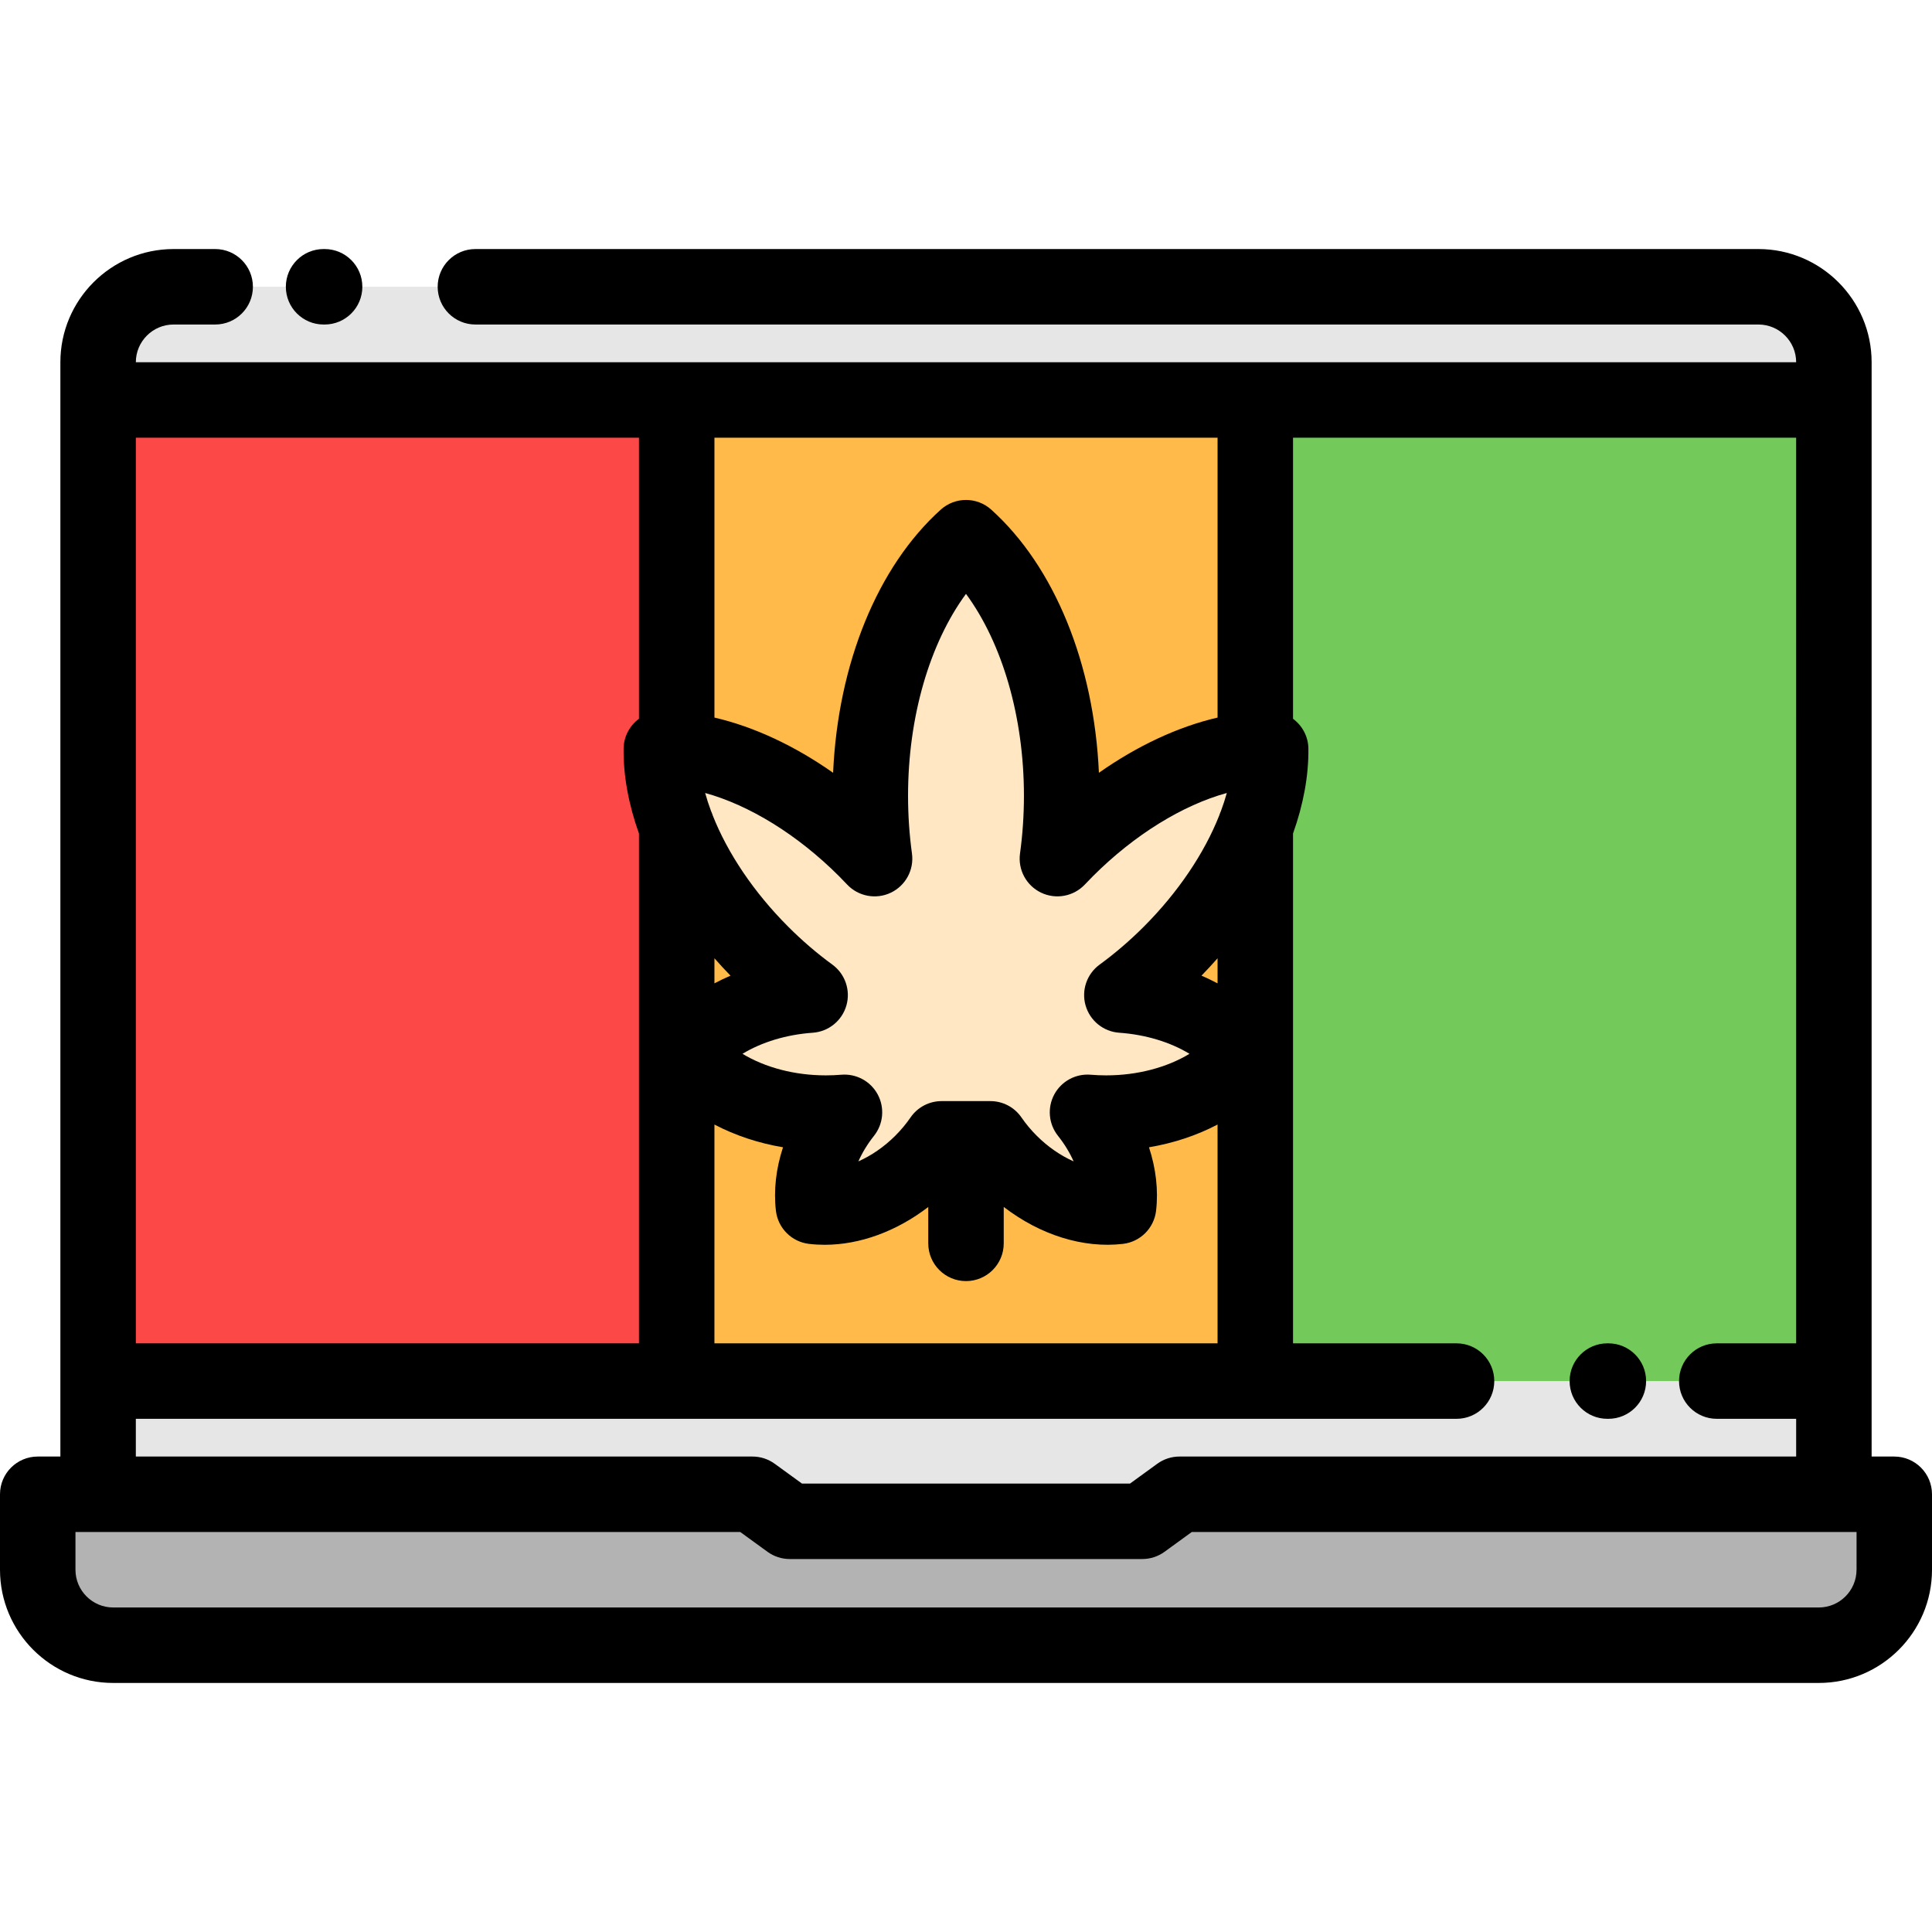 <svg height="512pt" viewBox="0 -66 512 512" width="512pt" xmlns="http://www.w3.org/2000/svg"><g fill-rule="evenodd"><path d="m179.332 300v-146.941c-2.75-7.195-4.145-14.188-4.074-20.531 1.328-.012 2.691.035 4.074.152v-92.68h-153.332v260zm0 0" fill="#fd4848"/><path d="m466 10h-420c-11 0-20 9-20 20v10h460v-10c0-11-9-20-20-20zm0 0" fill="#e6e6e6"/><path d="m486 300h-460v30h173.426l9.855 7.16h93.438l9.852-7.16h173.43zm0 0" fill="#e6e6e6"/><path d="m199.426 330h-189.426v20c0 11 9 20 20 20h452c11 0 20-9 20-20v-20h-189.43l-9.852 7.16h-93.438zm0 0" fill="#b3b3b3"/><path d="m179.332 40v92.676c15.57 1.277 34.242 10.598 50.082 26.438.805.805 1.59 1.617 2.363 2.434-.742-5.371-1.133-10.949-1.133-16.664 0-29.223 10.199-54.738 25.355-68.391 15.16 13.652 25.359 39.168 25.359 68.391 0 5.715-.395 11.293-1.133 16.664.77-.816 1.555-1.629 2.359-2.434 15.844-15.84 34.516-25.16 50.082-26.434v-92.68zm0 0" fill="#ffba4a"/><path d="m256 76.496c-15.16 13.648-25.359 39.164-25.359 68.387 0 5.719.395 11.293 1.133 16.664-.77-.816-1.555-1.629-2.359-2.43-15.844-15.844-34.516-25.164-50.082-26.438-1.383-.113-2.746-.164-4.074-.152-.074 6.344 1.324 13.336 4.074 20.531 4.316 11.297 11.969 23.09 22.512 33.629 4.125 4.125 8.441 7.809 12.848 11.023-14.098 1-26.199 7.004-32.949 15.562 7.41 9.391 21.262 15.711 37.129 15.711 1.664 0 3.309-.07 4.926-.207-6.281 7.906-9.16 17.094-8.234 24.934 9.148 1.078 20.133-3.023 28.773-11.664 1.973-1.973 3.711-4.07 5.203-6.242h12.922c1.492 2.172 3.23 4.27 5.203 6.242 8.641 8.641 19.625 12.742 28.777 11.664.922-7.84-1.957-17.027-8.238-24.934 1.617.137 3.262.207 4.926.207 15.867 0 29.719-6.32 37.133-15.711-6.754-8.559-18.855-14.562-32.953-15.562 4.406-3.215 8.723-6.898 12.852-11.023 10.539-10.539 18.191-22.332 22.508-33.629 2.75-7.195 4.148-14.188 4.078-20.531-1.332-.012-2.695.035-4.078.152-15.566 1.273-34.238 10.594-50.082 26.438-.801.801-1.59 1.613-2.359 2.43.742-5.371 1.133-10.945 1.133-16.664-.004-29.223-10.203-54.738-25.359-68.387zm0 0" fill="#ffe7c3"/><path d="m201.844 186.688c-10.543-10.543-18.195-22.332-22.512-33.629v146.941h153.332l.004-146.941c-4.32 11.297-11.973 23.09-22.512 33.629-4.125 4.125-8.445 7.809-12.852 11.023 14.102 1 26.199 7.004 32.953 15.562-7.41 9.391-21.262 15.711-37.129 15.711-1.668 0-3.309-.07-4.926-.207 6.277 7.906 9.16 17.094 8.234 24.934-9.148 1.078-20.137-3.023-28.773-11.664-1.977-1.973-3.711-4.074-5.207-6.242h-12.918c-1.492 2.172-3.23 4.27-5.203 6.242-8.641 8.641-19.625 12.742-28.777 11.664-.922-7.844 1.957-17.031 8.234-24.934-1.613.133-3.258.207-4.926.207-15.863 0-29.719-6.32-37.129-15.715 6.754-8.555 18.855-14.562 32.953-15.562-4.402-3.211-8.723-6.895-12.848-11.02zm0 0" fill="#ffba4a"/><path d="m332.668 300v-146.941c2.75-7.195 4.145-14.188 4.074-20.531-1.328-.012-2.691.035-4.074.152v-92.68h153.332v260zm0 0" fill="#73ca5b"/></g><path d="m85.754 20h.27c5.523 0 10-4.477 10-10s-4.477-10-10-10h-.27c-5.52 0-10 4.477-10 10s4.477 10 10 10zm0 0"/><path d="m502 320h-6v-290c0-16.543-13.457-30-30-30h-340.012c-5.52 0-10 4.477-10 10s4.48 10 10 10h340.012c5.516 0 10 4.484 10 10h-440c0-5.516 4.484-10 10-10h11.023c5.523 0 10-4.477 10-10s-4.477-10-10-10h-11.023c-16.543 0-30 13.457-30 30v290h-6c-5.523 0-10 4.48-10 10v20c0 16.543 13.457 30 30 30h452c16.543 0 30-13.457 30-30v-20c0-5.523-4.477-10-10-10zm-26-30h-21.035c-5.52 0-10 4.477-10 10s4.48 10 10 10h21.035v10h-163.43c-2.109 0-4.168.668-5.875 1.91l-7.227 5.25h-86.938l-7.227-5.25c-1.707-1.242-3.766-1.91-5.879-1.91h-163.426v-10h350c5.523 0 10-4.477 10-10s-4.477-10-10-10h-43.332v-135.105c2.738-7.68 4.152-15.293 4.074-22.477-.035-3.258-1.637-6.133-4.074-7.934v-74.484h133.332zm-153.332-95.398c-1.387-.723-2.797-1.418-4.266-2.039 1.473-1.512 2.891-3.055 4.266-4.613zm-34.973 5.867c1.16 4.035 4.715 6.918 8.902 7.215 7.023.496 13.508 2.484 18.629 5.586-5.984 3.625-13.801 5.715-22.098 5.715-1.371 0-2.746-.059-4.09-.172-3.973-.332-7.77 1.727-9.652 5.242-1.883 3.52-1.496 7.816.984 10.941 1.723 2.164 3.117 4.469 4.152 6.785-3.449-1.535-6.848-3.863-9.789-6.809-1.504-1.5-2.863-3.129-4.039-4.84-1.867-2.711-4.945-4.328-8.238-4.328h-12.918c-3.289 0-6.371 1.617-8.234 4.328-1.176 1.711-2.535 3.34-4.039 4.84-2.941 2.945-6.344 5.273-9.789 6.809 1.031-2.316 2.43-4.621 4.148-6.785 2.48-3.125 2.867-7.422.984-10.941-1.883-3.516-5.668-5.566-9.652-5.242-1.34.113-2.719.172-4.086.172-8.297 0-16.113-2.09-22.102-5.715 5.125-3.102 11.609-5.09 18.629-5.586 4.188-.297 7.746-3.18 8.906-7.215 1.156-4.035-.328-8.363-3.719-10.84-4.066-2.965-7.996-6.336-11.672-10.016-9.145-9.141-16.09-19.531-20.023-29.5-.125-.41-.285-.805-.461-1.191-.598-1.605-1.121-3.199-1.555-4.773 11.688 3.219 24.48 11.051 35.473 22.039.73.73 1.441 1.469 2.141 2.211 2.984 3.168 7.672 4.047 11.598 2.172 3.93-1.879 6.191-6.078 5.594-10.391-.688-4.992-1.035-10.141-1.035-15.297 0-20.887 5.73-40.418 15.355-53.5 9.625 13.082 15.355 32.613 15.355 53.5 0 5.16-.348 10.305-1.039 15.293-.594 4.309 1.664 8.512 5.59 10.391 3.918 1.875 8.609 1.004 11.594-2.16.703-.746 1.422-1.488 2.156-2.223 10.988-10.984 23.777-18.82 35.465-22.035-.434 1.574-.957 3.172-1.555 4.777-.176.387-.332.777-.457 1.188-3.934 9.965-10.879 20.355-20.023 29.5-3.676 3.676-7.602 7.047-11.672 10.016-3.391 2.477-4.879 6.805-3.719 10.84zm34.973-76.305c-10.422 2.414-21.215 7.441-31.445 14.633-1.293-28.871-11.754-54.625-28.531-69.734-3.805-3.426-9.578-3.426-13.383 0-16.777 15.109-27.238 40.863-28.527 69.734-10.234-7.191-21.027-12.219-31.449-14.633v-74.164h133.336zm-129.074 68.398c-1.465.621-2.879 1.316-4.262 2.039v-6.652c1.371 1.559 2.789 3.102 4.262 4.613zm-4.262 39.453c5.477 2.871 11.625 4.93 18.176 6.027-1.852 5.629-2.52 11.379-1.879 16.836.543 4.598 4.168 8.223 8.762 8.762 1.371.164 2.758.242 4.152.242 9.336 0 19.066-3.57 27.457-10.02v9.641c0 5.523 4.477 10 10 10s10-4.477 10-10v-9.656c9.645 7.414 21.055 11.031 31.609 9.793 4.594-.539 8.219-4.164 8.762-8.762.641-5.457-.027-11.207-1.879-16.836 6.551-1.098 12.699-3.156 18.176-6.027v57.984h-133.336zm-20-182.016v74.484c-2.441 1.801-4.039 4.676-4.074 7.934-.082 7.184 1.336 14.801 4.074 22.48v135.102h-133.332v-240zm322.668 300c0 5.516-4.484 10-10 10h-452c-5.516 0-10-4.484-10-10v-10h176.18l7.227 5.25c1.707 1.242 3.766 1.91 5.875 1.91h93.438c2.113 0 4.168-.668 5.879-1.91l7.227-5.25h176.18v10zm0 0"/><path d="m425.965 310h.27c5.523 0 10-4.477 10-10s-4.477-10-10-10h-.27c-5.52 0-10 4.477-10 10s4.477 10 10 10zm0 0"/></svg>